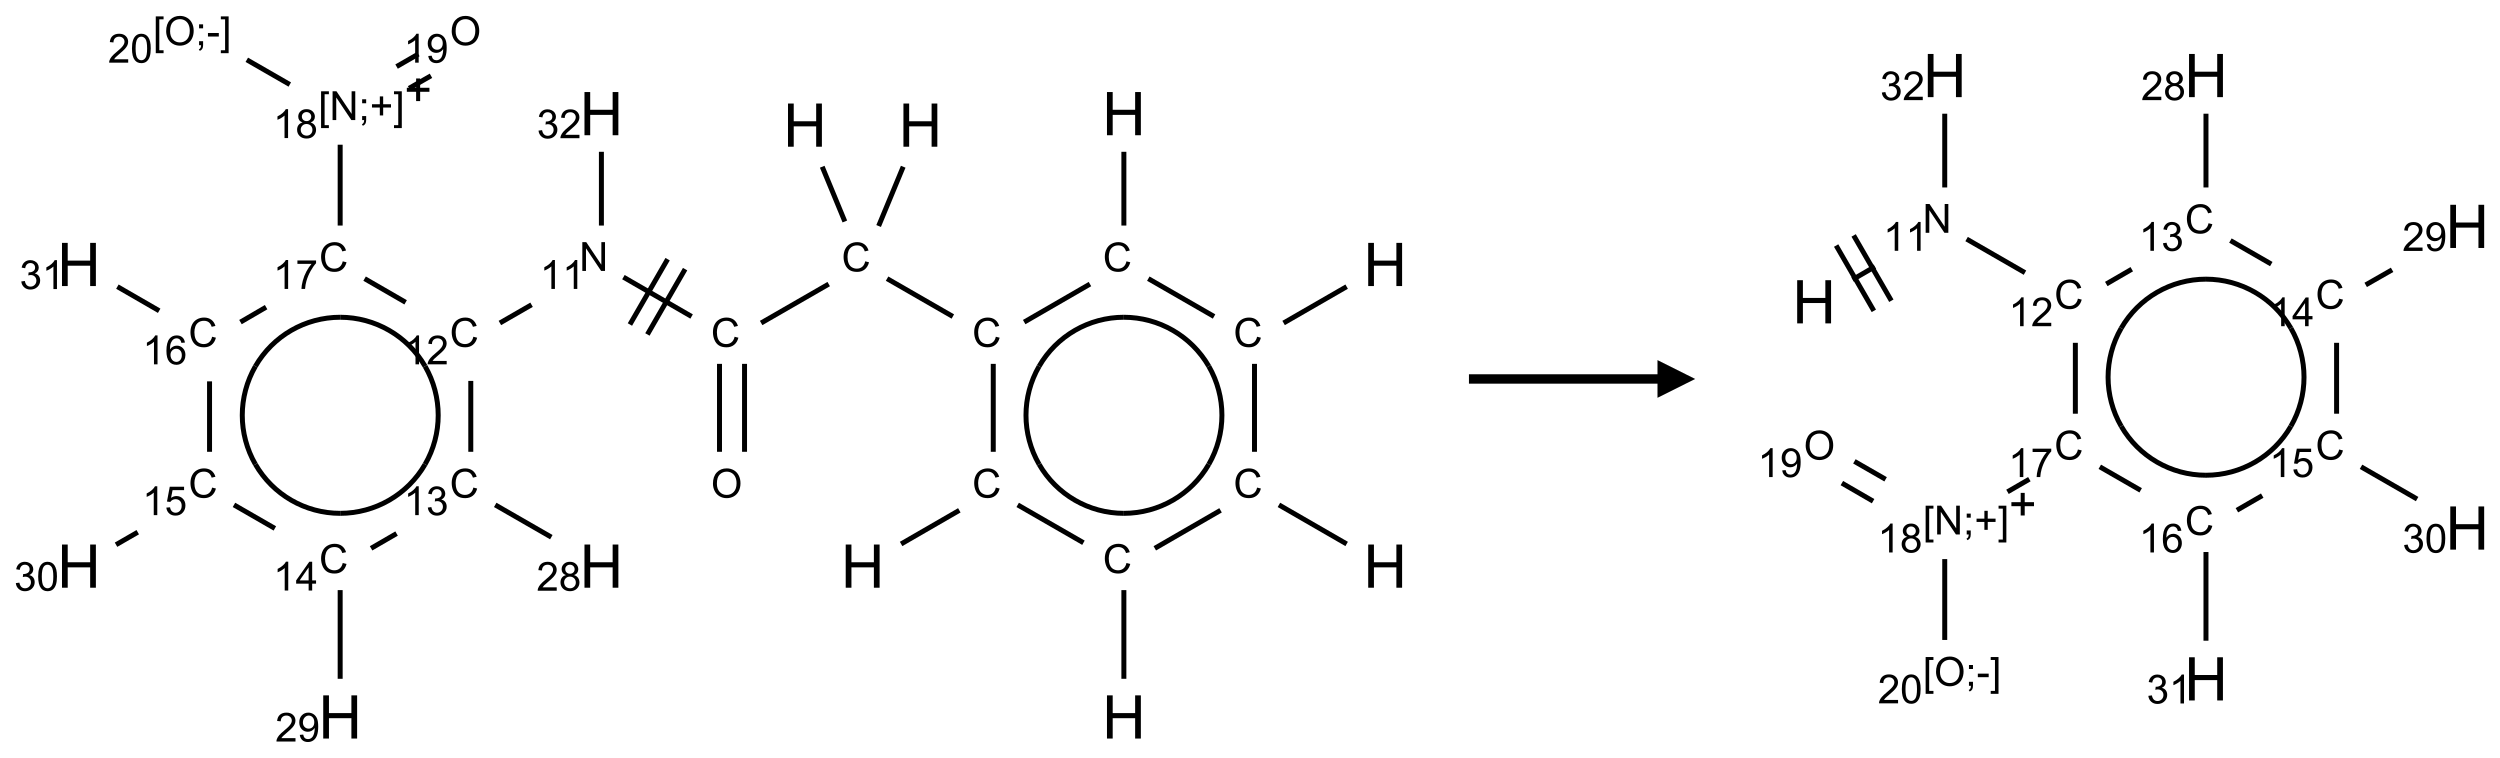 <?xml version="1.0" encoding="UTF-8"?>
<svg xmlns="http://www.w3.org/2000/svg" xmlns:xlink="http://www.w3.org/1999/xlink" width="663" height="201" viewBox="0 0 663 201">
<defs>
<g>
<g id="glyph-0-0">
<path d="M 2 0 L 2 -10 L 10 -10 L 10 0 Z M 2.25 -0.25 L 9.75 -0.25 L 9.75 -9.75 L 2.25 -9.75 Z M 2.25 -0.25 "/>
</g>
<g id="glyph-0-1">
<path d="M 1.281 0 L 1.281 -11.453 L 2.797 -11.453 L 2.797 -6.75 L 8.75 -6.75 L 8.75 -11.453 L 10.266 -11.453 L 10.266 0 L 8.75 0 L 8.75 -5.398 L 2.797 -5.398 L 2.797 0 Z M 1.281 0 "/>
</g>
<g id="glyph-1-0">
<path d="M 1.332 0 L 1.332 -6.668 L 6.668 -6.668 L 6.668 0 Z M 1.5 -0.168 L 6.5 -0.168 L 6.5 -6.5 L 1.5 -6.5 Z M 1.5 -0.168 "/>
</g>
<g id="glyph-1-1">
<path d="M 6.27 -2.676 L 7.281 -2.422 C 7.07 -1.594 6.688 -0.961 6.137 -0.523 C 5.586 -0.086 4.914 0.129 4.121 0.129 C 3.297 0.129 2.629 -0.039 2.113 -0.371 C 1.598 -0.707 1.203 -1.191 0.934 -1.828 C 0.664 -2.465 0.531 -3.145 0.531 -3.875 C 0.531 -4.672 0.684 -5.363 0.988 -5.957 C 1.293 -6.547 1.723 -6.996 2.285 -7.305 C 2.844 -7.613 3.461 -7.766 4.137 -7.766 C 4.898 -7.766 5.543 -7.57 6.062 -7.184 C 6.582 -6.793 6.945 -6.246 7.152 -5.543 L 6.156 -5.309 C 5.98 -5.863 5.723 -6.266 5.387 -6.52 C 5.051 -6.773 4.625 -6.902 4.113 -6.902 C 3.527 -6.902 3.039 -6.762 2.645 -6.48 C 2.25 -6.199 1.973 -5.82 1.812 -5.348 C 1.652 -4.871 1.574 -4.383 1.574 -3.879 C 1.574 -3.23 1.668 -2.664 1.855 -2.18 C 2.047 -1.695 2.34 -1.332 2.738 -1.094 C 3.137 -0.855 3.57 -0.734 4.035 -0.734 C 4.602 -0.734 5.082 -0.898 5.473 -1.223 C 5.867 -1.551 6.133 -2.035 6.27 -2.676 Z M 6.27 -2.676 "/>
</g>
<g id="glyph-1-2">
<path d="M 0.516 -3.719 C 0.516 -4.984 0.855 -5.977 1.535 -6.695 C 2.215 -7.414 3.094 -7.77 4.172 -7.77 C 4.875 -7.77 5.512 -7.602 6.078 -7.266 C 6.645 -6.93 7.074 -6.461 7.371 -5.855 C 7.668 -5.254 7.816 -4.57 7.816 -3.809 C 7.816 -3.035 7.66 -2.34 7.348 -1.73 C 7.035 -1.117 6.594 -0.656 6.02 -0.34 C 5.449 -0.027 4.828 0.129 4.168 0.129 C 3.449 0.129 2.805 -0.043 2.238 -0.391 C 1.672 -0.738 1.246 -1.211 0.953 -1.812 C 0.66 -2.414 0.516 -3.047 0.516 -3.719 Z M 1.559 -3.703 C 1.559 -2.781 1.805 -2.059 2.301 -1.527 C 2.793 -1 3.414 -0.734 4.16 -0.734 C 4.922 -0.734 5.547 -1 6.039 -1.535 C 6.531 -2.07 6.777 -2.828 6.777 -3.812 C 6.777 -4.434 6.672 -4.977 6.461 -5.441 C 6.25 -5.902 5.945 -6.262 5.539 -6.52 C 5.133 -6.773 4.68 -6.902 4.176 -6.902 C 3.461 -6.902 2.848 -6.656 2.332 -6.164 C 1.816 -5.672 1.559 -4.852 1.559 -3.703 Z M 1.559 -3.703 "/>
</g>
<g id="glyph-1-3">
<path d="M 0.812 0 L 0.812 -7.637 L 1.848 -7.637 L 5.859 -1.641 L 5.859 -7.637 L 6.828 -7.637 L 6.828 0 L 5.793 0 L 1.781 -6 L 1.781 0 Z M 0.812 0 "/>
</g>
<g id="glyph-1-4">
<path d="M 3.973 0 L 3.035 0 L 3.035 -5.973 C 2.809 -5.758 2.516 -5.543 2.148 -5.328 C 1.781 -5.113 1.453 -4.953 1.16 -4.844 L 1.16 -5.75 C 1.684 -5.996 2.145 -6.297 2.535 -6.645 C 2.93 -6.996 3.207 -7.336 3.371 -7.668 L 3.973 -7.668 Z M 3.973 0 "/>
</g>
<g id="glyph-1-5">
<path d="M 5.371 -0.902 L 5.371 0 L 0.324 0 C 0.316 -0.227 0.352 -0.441 0.434 -0.652 C 0.562 -0.996 0.766 -1.332 1.051 -1.668 C 1.332 -2 1.742 -2.387 2.277 -2.824 C 3.105 -3.504 3.668 -4.043 3.957 -4.441 C 4.25 -4.84 4.395 -5.215 4.395 -5.566 C 4.395 -5.938 4.262 -6.254 3.996 -6.508 C 3.73 -6.762 3.387 -6.891 2.957 -6.891 C 2.508 -6.891 2.145 -6.754 1.875 -6.484 C 1.605 -6.215 1.469 -5.84 1.465 -5.359 L 0.5 -5.457 C 0.566 -6.176 0.812 -6.727 1.246 -7.102 C 1.676 -7.477 2.254 -7.668 2.98 -7.668 C 3.711 -7.668 4.293 -7.465 4.719 -7.059 C 5.145 -6.652 5.359 -6.148 5.359 -5.547 C 5.359 -5.242 5.297 -4.941 5.172 -4.645 C 5.047 -4.352 4.84 -4.039 4.551 -3.715 C 4.262 -3.387 3.777 -2.938 3.105 -2.371 C 2.543 -1.898 2.18 -1.578 2.02 -1.41 C 1.859 -1.242 1.73 -1.07 1.625 -0.902 Z M 5.371 -0.902 "/>
</g>
<g id="glyph-1-6">
<path d="M 0.449 -2.016 L 1.387 -2.141 C 1.492 -1.609 1.676 -1.227 1.934 -0.992 C 2.191 -0.758 2.508 -0.641 2.879 -0.641 C 3.32 -0.641 3.695 -0.793 3.996 -1.098 C 4.301 -1.402 4.453 -1.781 4.453 -2.234 C 4.453 -2.664 4.312 -3.02 4.031 -3.301 C 3.75 -3.578 3.391 -3.719 2.957 -3.719 C 2.781 -3.719 2.562 -3.684 2.297 -3.613 L 2.402 -4.438 C 2.465 -4.43 2.516 -4.426 2.551 -4.426 C 2.949 -4.426 3.312 -4.531 3.629 -4.738 C 3.949 -4.949 4.109 -5.27 4.109 -5.703 C 4.109 -6.047 3.992 -6.332 3.762 -6.559 C 3.527 -6.785 3.227 -6.895 2.859 -6.895 C 2.496 -6.895 2.191 -6.781 1.949 -6.551 C 1.707 -6.324 1.547 -5.98 1.48 -5.52 L 0.543 -5.688 C 0.656 -6.316 0.918 -6.805 1.324 -7.148 C 1.73 -7.492 2.234 -7.668 2.84 -7.668 C 3.254 -7.668 3.641 -7.578 3.988 -7.398 C 4.34 -7.219 4.609 -6.977 4.793 -6.668 C 4.98 -6.359 5.074 -6.031 5.074 -5.684 C 5.074 -5.352 4.984 -5.051 4.809 -4.781 C 4.629 -4.512 4.367 -4.297 4.02 -4.137 C 4.473 -4.031 4.824 -3.816 5.074 -3.488 C 5.324 -3.16 5.449 -2.75 5.449 -2.254 C 5.449 -1.59 5.203 -1.023 4.719 -0.559 C 4.234 -0.098 3.617 0.137 2.875 0.137 C 2.203 0.137 1.648 -0.062 1.207 -0.465 C 0.762 -0.863 0.512 -1.379 0.449 -2.016 Z M 0.449 -2.016 "/>
</g>
<g id="glyph-1-7">
<path d="M 1.887 -4.141 C 1.496 -4.281 1.207 -4.484 1.02 -4.75 C 0.832 -5.016 0.738 -5.328 0.738 -5.699 C 0.738 -6.254 0.938 -6.719 1.34 -7.098 C 1.738 -7.477 2.27 -7.668 2.934 -7.668 C 3.598 -7.668 4.137 -7.473 4.543 -7.086 C 4.949 -6.699 5.152 -6.227 5.152 -5.672 C 5.152 -5.316 5.059 -5.008 4.871 -4.746 C 4.688 -4.484 4.406 -4.281 4.027 -4.141 C 4.496 -3.988 4.852 -3.742 5.098 -3.402 C 5.34 -3.062 5.465 -2.656 5.465 -2.184 C 5.465 -1.531 5.234 -0.98 4.77 -0.535 C 4.309 -0.09 3.703 0.129 2.949 0.129 C 2.195 0.129 1.586 -0.094 1.125 -0.539 C 0.664 -0.984 0.434 -1.543 0.434 -2.207 C 0.434 -2.703 0.559 -3.121 0.809 -3.457 C 1.062 -3.793 1.422 -4.02 1.887 -4.141 Z M 1.699 -5.73 C 1.699 -5.367 1.812 -5.074 2.047 -4.844 C 2.281 -4.613 2.582 -4.5 2.953 -4.5 C 3.312 -4.5 3.609 -4.613 3.84 -4.84 C 4.07 -5.066 4.188 -5.348 4.188 -5.676 C 4.188 -6.02 4.07 -6.309 3.832 -6.543 C 3.594 -6.777 3.297 -6.895 2.941 -6.895 C 2.586 -6.895 2.289 -6.781 2.051 -6.551 C 1.816 -6.324 1.699 -6.047 1.699 -5.73 Z M 1.395 -2.203 C 1.395 -1.938 1.461 -1.676 1.586 -1.426 C 1.711 -1.176 1.902 -0.984 2.152 -0.848 C 2.402 -0.711 2.672 -0.641 2.957 -0.641 C 3.406 -0.641 3.777 -0.785 4.066 -1.074 C 4.359 -1.363 4.504 -1.727 4.504 -2.172 C 4.504 -2.625 4.355 -2.996 4.055 -3.293 C 3.754 -3.586 3.379 -3.734 2.926 -3.734 C 2.484 -3.734 2.121 -3.59 1.832 -3.297 C 1.543 -3.004 1.395 -2.641 1.395 -2.203 Z M 1.395 -2.203 "/>
</g>
<g id="glyph-1-8">
<path d="M 3.449 0 L 3.449 -1.828 L 0.137 -1.828 L 0.137 -2.688 L 3.621 -7.637 L 4.387 -7.637 L 4.387 -2.688 L 5.418 -2.688 L 5.418 -1.828 L 4.387 -1.828 L 4.387 0 Z M 3.449 -2.688 L 3.449 -6.129 L 1.059 -2.688 Z M 3.449 -2.688 "/>
</g>
<g id="glyph-1-9">
<path d="M 0.582 -1.766 L 1.484 -1.848 C 1.562 -1.426 1.707 -1.117 1.922 -0.926 C 2.137 -0.734 2.414 -0.641 2.75 -0.641 C 3.039 -0.641 3.289 -0.707 3.508 -0.84 C 3.727 -0.973 3.902 -1.148 4.043 -1.367 C 4.18 -1.586 4.297 -1.887 4.391 -2.262 C 4.484 -2.637 4.531 -3.016 4.531 -3.406 C 4.531 -3.449 4.531 -3.512 4.527 -3.594 C 4.34 -3.297 4.082 -3.055 3.758 -2.867 C 3.434 -2.68 3.082 -2.59 2.703 -2.59 C 2.07 -2.59 1.535 -2.816 1.098 -3.277 C 0.66 -3.734 0.441 -4.34 0.441 -5.09 C 0.441 -5.863 0.672 -6.484 1.129 -6.957 C 1.586 -7.43 2.156 -7.668 2.844 -7.668 C 3.34 -7.668 3.793 -7.531 4.207 -7.266 C 4.617 -7 4.93 -6.617 5.145 -6.121 C 5.355 -5.629 5.465 -4.91 5.465 -3.973 C 5.465 -2.996 5.359 -2.223 5.145 -1.645 C 4.934 -1.066 4.617 -0.625 4.199 -0.324 C 3.781 -0.02 3.293 0.129 2.73 0.129 C 2.133 0.129 1.645 -0.035 1.266 -0.367 C 0.887 -0.699 0.66 -1.164 0.582 -1.766 Z M 4.422 -5.137 C 4.422 -5.676 4.277 -6.102 3.992 -6.418 C 3.707 -6.734 3.359 -6.891 2.957 -6.891 C 2.543 -6.891 2.18 -6.719 1.871 -6.379 C 1.562 -6.039 1.406 -5.598 1.406 -5.059 C 1.406 -4.57 1.555 -4.176 1.848 -3.871 C 2.141 -3.566 2.5 -3.418 2.934 -3.418 C 3.367 -3.418 3.723 -3.57 4.004 -3.871 C 4.281 -4.176 4.422 -4.598 4.422 -5.137 Z M 4.422 -5.137 "/>
</g>
<g id="glyph-1-10">
<path d="M 0.441 -2 L 1.426 -2.082 C 1.5 -1.605 1.668 -1.242 1.934 -1.004 C 2.199 -0.762 2.52 -0.641 2.895 -0.641 C 3.348 -0.641 3.73 -0.812 4.043 -1.152 C 4.355 -1.492 4.512 -1.941 4.512 -2.504 C 4.512 -3.039 4.359 -3.461 4.059 -3.77 C 3.758 -4.078 3.367 -4.234 2.879 -4.234 C 2.578 -4.234 2.305 -4.164 2.062 -4.027 C 1.82 -3.891 1.629 -3.715 1.488 -3.496 L 0.609 -3.609 L 1.348 -7.531 L 5.145 -7.531 L 5.145 -6.637 L 2.098 -6.637 L 1.688 -4.582 C 2.145 -4.902 2.625 -5.062 3.129 -5.062 C 3.797 -5.062 4.359 -4.832 4.816 -4.371 C 5.277 -3.91 5.504 -3.312 5.504 -2.59 C 5.504 -1.898 5.305 -1.301 4.902 -0.797 C 4.41 -0.18 3.742 0.129 2.895 0.129 C 2.199 0.129 1.633 -0.062 1.195 -0.453 C 0.758 -0.844 0.504 -1.359 0.441 -2 Z M 0.441 -2 "/>
</g>
<g id="glyph-1-11">
<path d="M 0.441 -3.766 C 0.441 -4.668 0.535 -5.395 0.723 -5.945 C 0.906 -6.496 1.184 -6.922 1.551 -7.219 C 1.918 -7.516 2.375 -7.668 2.934 -7.668 C 3.344 -7.668 3.703 -7.586 4.012 -7.418 C 4.32 -7.254 4.574 -7.016 4.777 -6.707 C 4.977 -6.395 5.137 -6.016 5.25 -5.57 C 5.363 -5.125 5.422 -4.523 5.422 -3.766 C 5.422 -2.871 5.328 -2.148 5.145 -1.598 C 4.961 -1.047 4.688 -0.621 4.32 -0.32 C 3.953 -0.02 3.492 0.129 2.934 0.129 C 2.195 0.129 1.617 -0.133 1.199 -0.66 C 0.695 -1.297 0.441 -2.332 0.441 -3.766 Z M 1.406 -3.766 C 1.406 -2.512 1.555 -1.68 1.848 -1.262 C 2.141 -0.848 2.5 -0.641 2.934 -0.641 C 3.363 -0.641 3.727 -0.848 4.02 -1.266 C 4.312 -1.684 4.457 -2.516 4.457 -3.766 C 4.457 -5.023 4.312 -5.859 4.02 -6.27 C 3.727 -6.684 3.359 -6.891 2.922 -6.891 C 2.492 -6.891 2.148 -6.707 1.891 -6.344 C 1.566 -5.879 1.406 -5.02 1.406 -3.766 Z M 1.406 -3.766 "/>
</g>
<g id="glyph-1-12">
<path d="M 5.309 -5.766 L 4.375 -5.691 C 4.293 -6.059 4.172 -6.328 4.02 -6.496 C 3.766 -6.762 3.453 -6.895 3.082 -6.895 C 2.785 -6.895 2.523 -6.812 2.297 -6.645 C 2 -6.43 1.77 -6.117 1.598 -5.703 C 1.43 -5.289 1.34 -4.703 1.332 -3.938 C 1.559 -4.281 1.836 -4.535 2.16 -4.703 C 2.488 -4.871 2.828 -4.953 3.188 -4.953 C 3.812 -4.953 4.344 -4.723 4.785 -4.262 C 5.223 -3.801 5.441 -3.207 5.441 -2.48 C 5.441 -2 5.34 -1.555 5.133 -1.145 C 4.926 -0.73 4.641 -0.418 4.281 -0.199 C 3.922 0.02 3.512 0.129 3.051 0.129 C 2.27 0.129 1.633 -0.156 1.141 -0.73 C 0.648 -1.305 0.402 -2.254 0.402 -3.574 C 0.402 -5.051 0.672 -6.121 1.219 -6.793 C 1.695 -7.375 2.336 -7.668 3.141 -7.668 C 3.742 -7.668 4.234 -7.5 4.617 -7.16 C 5 -6.824 5.23 -6.359 5.309 -5.766 Z M 1.48 -2.473 C 1.48 -2.152 1.547 -1.844 1.684 -1.547 C 1.82 -1.25 2.016 -1.027 2.262 -0.871 C 2.508 -0.719 2.766 -0.641 3.035 -0.641 C 3.434 -0.641 3.773 -0.801 4.059 -1.121 C 4.344 -1.441 4.484 -1.875 4.484 -2.422 C 4.484 -2.949 4.344 -3.367 4.062 -3.668 C 3.781 -3.973 3.426 -4.125 3 -4.125 C 2.578 -4.125 2.219 -3.973 1.922 -3.668 C 1.625 -3.363 1.48 -2.969 1.48 -2.473 Z M 1.48 -2.473 "/>
</g>
<g id="glyph-1-13">
<path d="M 0.504 -6.637 L 0.504 -7.535 L 5.449 -7.535 L 5.449 -6.809 C 4.961 -6.289 4.48 -5.602 4.004 -4.746 C 3.527 -3.887 3.156 -3.004 2.895 -2.098 C 2.707 -1.461 2.59 -0.762 2.535 0 L 1.574 0 C 1.582 -0.602 1.703 -1.328 1.926 -2.176 C 2.152 -3.027 2.477 -3.848 2.898 -4.637 C 3.32 -5.426 3.77 -6.094 4.246 -6.637 Z M 0.504 -6.637 "/>
</g>
<g id="glyph-1-14">
<path d="M 0.723 2.121 L 0.723 -7.637 L 2.793 -7.637 L 2.793 -6.859 L 1.66 -6.859 L 1.66 1.344 L 2.793 1.344 L 2.793 2.121 Z M 0.723 2.121 "/>
</g>
<g id="glyph-1-15">
<path d="M 0.949 -4.465 L 0.949 -5.531 L 2.016 -5.531 L 2.016 -4.465 Z M 0.949 0 L 0.949 -1.066 L 2.016 -1.066 L 2.016 0 C 2.016 0.391 1.945 0.711 1.809 0.949 C 1.668 1.191 1.449 1.379 1.145 1.512 L 0.887 1.109 C 1.082 1.023 1.23 0.895 1.324 0.727 C 1.418 0.559 1.469 0.316 1.48 0 Z M 0.949 0 "/>
</g>
<g id="glyph-1-16">
<path d="M 2.672 -1.234 L 2.672 -3.328 L 0.594 -3.328 L 0.594 -4.203 L 2.672 -4.203 L 2.672 -6.281 L 3.559 -6.281 L 3.559 -4.203 L 5.637 -4.203 L 5.637 -3.328 L 3.559 -3.328 L 3.559 -1.234 Z M 2.672 -1.234 "/>
</g>
<g id="glyph-1-17">
<path d="M 2.27 2.121 L 0.203 2.121 L 0.203 1.344 L 1.332 1.344 L 1.332 -6.859 L 0.203 -6.859 L 0.203 -7.637 L 2.27 -7.637 Z M 2.27 2.121 "/>
</g>
<g id="glyph-1-18">
<path d="M 0.34 -2.293 L 0.34 -3.234 L 3.219 -3.234 L 3.219 -2.293 Z M 0.34 -2.293 "/>
</g>
</g>
</defs>
<path fill="none" stroke-width="0.033" stroke-linecap="butt" stroke-linejoin="miter" stroke="rgb(0%, 0%, 0%)" stroke-opacity="1" stroke-miterlimit="10" d="M 8.405 3.353 L 7.956 3.094 " transform="matrix(40, 0, 0, 40, 20.932, 10.137)"/>
<path fill="none" stroke-width="0.033" stroke-linecap="butt" stroke-linejoin="miter" stroke="rgb(0%, 0%, 0%)" stroke-opacity="1" stroke-miterlimit="10" d="M 7.569 3.13 L 7.133 3.382 " transform="matrix(40, 0, 0, 40, 20.932, 10.137)"/>
<path fill="none" stroke-width="0.033" stroke-linecap="butt" stroke-linejoin="miter" stroke="rgb(0%, 0%, 0%)" stroke-opacity="1" stroke-miterlimit="10" d="M 6.928 3.659 L 6.928 4.247 " transform="matrix(40, 0, 0, 40, 20.932, 10.137)"/>
<path fill="none" stroke-width="0.033" stroke-linecap="butt" stroke-linejoin="miter" stroke="rgb(0%, 0%, 0%)" stroke-opacity="1" stroke-miterlimit="10" d="M 6.66 3.345 L 6.224 3.094 " transform="matrix(40, 0, 0, 40, 20.932, 10.137)"/>
<path fill="none" stroke-width="0.033" stroke-linecap="butt" stroke-linejoin="miter" stroke="rgb(0%, 0%, 0%)" stroke-opacity="1" stroke-miterlimit="10" d="M 5.837 3.13 L 5.451 3.353 " transform="matrix(40, 0, 0, 40, 20.932, 10.137)"/>
<path fill="none" stroke-width="0.033" stroke-linecap="butt" stroke-linejoin="miter" stroke="rgb(0%, 0%, 0%)" stroke-opacity="1" stroke-miterlimit="10" d="M 6.062 2.742 L 6.062 2.159 " transform="matrix(40, 0, 0, 40, 20.932, 10.137)"/>
<path fill="none" stroke-width="0.033" stroke-linecap="butt" stroke-linejoin="miter" stroke="rgb(0%, 0%, 0%)" stroke-opacity="1" stroke-miterlimit="10" d="M 5.794 1.845 L 5.358 1.594 " transform="matrix(40, 0, 0, 40, 20.932, 10.137)"/>
<path fill="none" stroke-width="0.033" stroke-linecap="butt" stroke-linejoin="miter" stroke="rgb(0%, 0%, 0%)" stroke-opacity="1" stroke-miterlimit="10" d="M 5.302 1.245 L 5.465 0.852 " transform="matrix(40, 0, 0, 40, 20.932, 10.137)"/>
<path fill="none" stroke-width="0.033" stroke-linecap="butt" stroke-linejoin="miter" stroke="rgb(0%, 0%, 0%)" stroke-opacity="1" stroke-miterlimit="10" d="M 5.078 1.215 L 4.928 0.852 " transform="matrix(40, 0, 0, 40, 20.932, 10.137)"/>
<path fill="none" stroke-width="0.033" stroke-linecap="butt" stroke-linejoin="miter" stroke="rgb(0%, 0%, 0%)" stroke-opacity="1" stroke-miterlimit="10" d="M 4.971 1.63 L 4.523 1.888 " transform="matrix(40, 0, 0, 40, 20.932, 10.137)"/>
<path fill="none" stroke-width="0.033" stroke-linecap="butt" stroke-linejoin="miter" stroke="rgb(0%, 0%, 0%)" stroke-opacity="1" stroke-miterlimit="10" d="M 4.247 2.159 L 4.247 2.742 " transform="matrix(40, 0, 0, 40, 20.932, 10.137)"/>
<path fill="none" stroke-width="0.033" stroke-linecap="butt" stroke-linejoin="miter" stroke="rgb(0%, 0%, 0%)" stroke-opacity="1" stroke-miterlimit="10" d="M 4.413 2.159 L 4.413 2.742 " transform="matrix(40, 0, 0, 40, 20.932, 10.137)"/>
<path fill="none" stroke-width="0.033" stroke-linecap="butt" stroke-linejoin="miter" stroke="rgb(0%, 0%, 0%)" stroke-opacity="1" stroke-miterlimit="10" d="M 4.062 1.845 L 3.61 1.584 " transform="matrix(40, 0, 0, 40, 20.932, 10.137)"/>
<path fill="none" stroke-width="0.033" stroke-linecap="butt" stroke-linejoin="miter" stroke="rgb(0%, 0%, 0%)" stroke-opacity="1" stroke-miterlimit="10" d="M 3.903 1.465 L 3.653 1.898 " transform="matrix(40, 0, 0, 40, 20.932, 10.137)"/>
<path fill="none" stroke-width="0.033" stroke-linecap="butt" stroke-linejoin="miter" stroke="rgb(0%, 0%, 0%)" stroke-opacity="1" stroke-miterlimit="10" d="M 4.019 1.531 L 3.769 1.964 " transform="matrix(40, 0, 0, 40, 20.932, 10.137)"/>
<path fill="none" stroke-width="0.033" stroke-linecap="butt" stroke-linejoin="miter" stroke="rgb(0%, 0%, 0%)" stroke-opacity="1" stroke-miterlimit="10" d="M 3.001 1.767 L 2.791 1.888 " transform="matrix(40, 0, 0, 40, 20.932, 10.137)"/>
<path fill="none" stroke-width="0.033" stroke-linecap="butt" stroke-linejoin="miter" stroke="rgb(0%, 0%, 0%)" stroke-opacity="1" stroke-miterlimit="10" d="M 2.598 2.272 L 2.598 2.742 " transform="matrix(40, 0, 0, 40, 20.932, 10.137)"/>
<path fill="none" stroke-width="0.033" stroke-linecap="butt" stroke-linejoin="miter" stroke="rgb(0%, 0%, 0%)" stroke-opacity="1" stroke-miterlimit="10" d="M 2.76 3.094 L 3.132 3.308 " transform="matrix(40, 0, 0, 40, 20.932, 10.137)"/>
<path fill="none" stroke-width="0.033" stroke-linecap="butt" stroke-linejoin="miter" stroke="rgb(0%, 0%, 0%)" stroke-opacity="1" stroke-miterlimit="10" d="M 2.106 3.284 L 1.937 3.382 " transform="matrix(40, 0, 0, 40, 20.932, 10.137)"/>
<path fill="none" stroke-width="0.033" stroke-linecap="butt" stroke-linejoin="miter" stroke="rgb(0%, 0%, 0%)" stroke-opacity="1" stroke-miterlimit="10" d="M 1.732 3.659 L 1.732 4.247 " transform="matrix(40, 0, 0, 40, 20.932, 10.137)"/>
<path fill="none" stroke-width="0.033" stroke-linecap="butt" stroke-linejoin="miter" stroke="rgb(0%, 0%, 0%)" stroke-opacity="1" stroke-miterlimit="10" d="M 1.299 3.25 L 1.028 3.094 " transform="matrix(40, 0, 0, 40, 20.932, 10.137)"/>
<path fill="none" stroke-width="0.033" stroke-linecap="butt" stroke-linejoin="miter" stroke="rgb(0%, 0%, 0%)" stroke-opacity="1" stroke-miterlimit="10" d="M 0.39 3.275 L 0.246 3.358 " transform="matrix(40, 0, 0, 40, 20.932, 10.137)"/>
<path fill="none" stroke-width="0.033" stroke-linecap="butt" stroke-linejoin="miter" stroke="rgb(0%, 0%, 0%)" stroke-opacity="1" stroke-miterlimit="10" d="M 0.866 2.742 L 0.866 2.275 " transform="matrix(40, 0, 0, 40, 20.932, 10.137)"/>
<path fill="none" stroke-width="0.033" stroke-linecap="butt" stroke-linejoin="miter" stroke="rgb(0%, 0%, 0%)" stroke-opacity="1" stroke-miterlimit="10" d="M 0.532 1.807 L 0.255 1.647 " transform="matrix(40, 0, 0, 40, 20.932, 10.137)"/>
<path fill="none" stroke-width="0.033" stroke-linecap="butt" stroke-linejoin="miter" stroke="rgb(0%, 0%, 0%)" stroke-opacity="1" stroke-miterlimit="10" d="M 1.071 1.882 L 1.241 1.783 " transform="matrix(40, 0, 0, 40, 20.932, 10.137)"/>
<path fill="none" stroke-width="0.033" stroke-linecap="butt" stroke-linejoin="miter" stroke="rgb(0%, 0%, 0%)" stroke-opacity="1" stroke-miterlimit="10" d="M 1.894 1.594 L 2.166 1.751 " transform="matrix(40, 0, 0, 40, 20.932, 10.137)"/>
<path fill="none" stroke-width="0.033" stroke-linecap="butt" stroke-linejoin="miter" stroke="rgb(0%, 0%, 0%)" stroke-opacity="1" stroke-miterlimit="10" d="M 1.732 1.242 L 1.732 0.706 " transform="matrix(40, 0, 0, 40, 20.932, 10.137)"/>
<path fill="none" stroke-width="0.033" stroke-linecap="butt" stroke-linejoin="miter" stroke="rgb(0%, 0%, 0%)" stroke-opacity="1" stroke-miterlimit="10" d="M 2.189 0.332 L 2.334 0.249 " transform="matrix(40, 0, 0, 40, 20.932, 10.137)"/>
<path fill="none" stroke-width="0.033" stroke-linecap="butt" stroke-linejoin="miter" stroke="rgb(0%, 0%, 0%)" stroke-opacity="1" stroke-miterlimit="10" d="M 2.106 0.188 L 2.25 0.105 " transform="matrix(40, 0, 0, 40, 20.932, 10.137)"/>
<path fill="none" stroke-width="0.033" stroke-linecap="butt" stroke-linejoin="miter" stroke="rgb(0%, 0%, 0%)" stroke-opacity="1" stroke-miterlimit="10" d="M 1.398 0.307 L 1.113 0.143 " transform="matrix(40, 0, 0, 40, 20.932, 10.137)"/>
<path fill="none" stroke-width="0.033" stroke-linecap="butt" stroke-linejoin="miter" stroke="rgb(0%, 0%, 0%)" stroke-opacity="1" stroke-miterlimit="10" d="M 3.464 1.242 L 3.464 0.753 " transform="matrix(40, 0, 0, 40, 20.932, 10.137)"/>
<path fill="none" stroke-width="0.033" stroke-linecap="butt" stroke-linejoin="miter" stroke="rgb(0%, 0%, 0%)" stroke-opacity="1" stroke-miterlimit="10" d="M 6.267 1.882 L 6.703 1.63 " transform="matrix(40, 0, 0, 40, 20.932, 10.137)"/>
<path fill="none" stroke-width="0.033" stroke-linecap="butt" stroke-linejoin="miter" stroke="rgb(0%, 0%, 0%)" stroke-opacity="1" stroke-miterlimit="10" d="M 6.928 1.242 L 6.928 0.753 " transform="matrix(40, 0, 0, 40, 20.932, 10.137)"/>
<path fill="none" stroke-width="0.033" stroke-linecap="butt" stroke-linejoin="miter" stroke="rgb(0%, 0%, 0%)" stroke-opacity="1" stroke-miterlimit="10" d="M 7.09 1.594 L 7.526 1.845 " transform="matrix(40, 0, 0, 40, 20.932, 10.137)"/>
<path fill="none" stroke-width="0.033" stroke-linecap="butt" stroke-linejoin="miter" stroke="rgb(0%, 0%, 0%)" stroke-opacity="1" stroke-miterlimit="10" d="M 7.794 2.159 L 7.794 2.742 " transform="matrix(40, 0, 0, 40, 20.932, 10.137)"/>
<path fill="none" stroke-width="0.033" stroke-linecap="butt" stroke-linejoin="miter" stroke="rgb(0%, 0%, 0%)" stroke-opacity="1" stroke-miterlimit="10" d="M 7.987 1.888 L 8.405 1.647 " transform="matrix(40, 0, 0, 40, 20.932, 10.137)"/>
<path fill="none" stroke-width="0.033" stroke-linecap="butt" stroke-linejoin="miter" stroke="rgb(0%, 0%, 0%)" stroke-opacity="1" stroke-miterlimit="10" d="M 7.491 2.825 C 7.375 3.026 7.16 3.15 6.928 3.15 " transform="matrix(40, 0, 0, 40, 20.932, 10.137)"/>
<path fill="none" stroke-width="0.033" stroke-linecap="butt" stroke-linejoin="miter" stroke="rgb(0%, 0%, 0%)" stroke-opacity="1" stroke-miterlimit="10" d="M 7.491 2.175 C 7.607 2.376 7.607 2.624 7.491 2.825 " transform="matrix(40, 0, 0, 40, 20.932, 10.137)"/>
<path fill="none" stroke-width="0.033" stroke-linecap="butt" stroke-linejoin="miter" stroke="rgb(0%, 0%, 0%)" stroke-opacity="1" stroke-miterlimit="10" d="M 6.928 1.85 C 7.16 1.85 7.375 1.974 7.491 2.175 " transform="matrix(40, 0, 0, 40, 20.932, 10.137)"/>
<path fill="none" stroke-width="0.033" stroke-linecap="butt" stroke-linejoin="miter" stroke="rgb(0%, 0%, 0%)" stroke-opacity="1" stroke-miterlimit="10" d="M 6.366 2.175 C 6.482 1.974 6.696 1.85 6.928 1.85 " transform="matrix(40, 0, 0, 40, 20.932, 10.137)"/>
<path fill="none" stroke-width="0.033" stroke-linecap="butt" stroke-linejoin="miter" stroke="rgb(0%, 0%, 0%)" stroke-opacity="1" stroke-miterlimit="10" d="M 6.366 2.825 C 6.25 2.624 6.25 2.376 6.366 2.175 " transform="matrix(40, 0, 0, 40, 20.932, 10.137)"/>
<path fill="none" stroke-width="0.033" stroke-linecap="butt" stroke-linejoin="miter" stroke="rgb(0%, 0%, 0%)" stroke-opacity="1" stroke-miterlimit="10" d="M 6.928 3.15 C 6.696 3.15 6.482 3.026 6.366 2.825 " transform="matrix(40, 0, 0, 40, 20.932, 10.137)"/>
<path fill="none" stroke-width="0.033" stroke-linecap="butt" stroke-linejoin="miter" stroke="rgb(0%, 0%, 0%)" stroke-opacity="1" stroke-miterlimit="10" d="M 2.295 2.175 C 2.411 2.376 2.411 2.624 2.295 2.825 " transform="matrix(40, 0, 0, 40, 20.932, 10.137)"/>
<path fill="none" stroke-width="0.033" stroke-linecap="butt" stroke-linejoin="miter" stroke="rgb(0%, 0%, 0%)" stroke-opacity="1" stroke-miterlimit="10" d="M 1.732 1.85 C 1.964 1.85 2.179 1.974 2.295 2.175 " transform="matrix(40, 0, 0, 40, 20.932, 10.137)"/>
<path fill="none" stroke-width="0.033" stroke-linecap="butt" stroke-linejoin="miter" stroke="rgb(0%, 0%, 0%)" stroke-opacity="1" stroke-miterlimit="10" d="M 1.17 2.175 C 1.286 1.974 1.5 1.85 1.732 1.85 " transform="matrix(40, 0, 0, 40, 20.932, 10.137)"/>
<path fill="none" stroke-width="0.033" stroke-linecap="butt" stroke-linejoin="miter" stroke="rgb(0%, 0%, 0%)" stroke-opacity="1" stroke-miterlimit="10" d="M 1.17 2.825 C 1.054 2.624 1.054 2.376 1.17 2.175 " transform="matrix(40, 0, 0, 40, 20.932, 10.137)"/>
<path fill="none" stroke-width="0.033" stroke-linecap="butt" stroke-linejoin="miter" stroke="rgb(0%, 0%, 0%)" stroke-opacity="1" stroke-miterlimit="10" d="M 1.732 3.15 C 1.5 3.15 1.286 3.026 1.17 2.825 " transform="matrix(40, 0, 0, 40, 20.932, 10.137)"/>
<path fill="none" stroke-width="0.033" stroke-linecap="butt" stroke-linejoin="miter" stroke="rgb(0%, 0%, 0%)" stroke-opacity="1" stroke-miterlimit="10" d="M 2.295 2.825 C 2.179 3.026 1.964 3.15 1.732 3.15 " transform="matrix(40, 0, 0, 40, 20.932, 10.137)"/>
<g fill="rgb(0%, 0%, 0%)" fill-opacity="1">
<use xlink:href="#glyph-0-1" x="361.57" y="155.863"/>
</g>
<g fill="rgb(0%, 0%, 0%)" fill-opacity="1">
<use xlink:href="#glyph-1-1" x="327.109" y="131.98"/>
</g>
<g fill="rgb(0%, 0%, 0%)" fill-opacity="1">
<use xlink:href="#glyph-1-1" x="292.469" y="151.98"/>
</g>
<g fill="rgb(0%, 0%, 0%)" fill-opacity="1">
<use xlink:href="#glyph-0-1" x="292.289" y="195.863"/>
</g>
<g fill="rgb(0%, 0%, 0%)" fill-opacity="1">
<use xlink:href="#glyph-1-1" x="257.824" y="131.98"/>
</g>
<g fill="rgb(0%, 0%, 0%)" fill-opacity="1">
<use xlink:href="#glyph-0-1" x="223.004" y="155.863"/>
</g>
<g fill="rgb(0%, 0%, 0%)" fill-opacity="1">
<use xlink:href="#glyph-1-1" x="257.824" y="91.98"/>
</g>
<g fill="rgb(0%, 0%, 0%)" fill-opacity="1">
<use xlink:href="#glyph-1-1" x="223.184" y="71.98"/>
</g>
<g fill="rgb(0%, 0%, 0%)" fill-opacity="1">
<use xlink:href="#glyph-0-1" x="238.312" y="38.91"/>
</g>
<g fill="rgb(0%, 0%, 0%)" fill-opacity="1">
<use xlink:href="#glyph-0-1" x="207.699" y="38.91"/>
</g>
<g fill="rgb(0%, 0%, 0%)" fill-opacity="1">
<use xlink:href="#glyph-1-1" x="188.543" y="91.98"/>
</g>
<g fill="rgb(0%, 0%, 0%)" fill-opacity="1">
<use xlink:href="#glyph-1-2" x="188.559" y="131.984"/>
</g>
<g fill="rgb(0%, 0%, 0%)" fill-opacity="1">
<use xlink:href="#glyph-1-3" x="153.621" y="71.848"/>
</g>
<g fill="rgb(0%, 0%, 0%)" fill-opacity="1">
<use xlink:href="#glyph-1-4" x="143.191" y="76.617"/>
<use xlink:href="#glyph-1-4" x="149.124" y="76.617"/>
</g>
<g fill="rgb(0%, 0%, 0%)" fill-opacity="1">
<use xlink:href="#glyph-1-1" x="119.262" y="91.98"/>
</g>
<g fill="rgb(0%, 0%, 0%)" fill-opacity="1">
<use xlink:href="#glyph-1-4" x="107.156" y="96.617"/>
<use xlink:href="#glyph-1-5" x="113.089" y="96.617"/>
</g>
<g fill="rgb(0%, 0%, 0%)" fill-opacity="1">
<use xlink:href="#glyph-1-1" x="119.262" y="131.98"/>
</g>
<g fill="rgb(0%, 0%, 0%)" fill-opacity="1">
<use xlink:href="#glyph-1-4" x="107.078" y="136.617"/>
<use xlink:href="#glyph-1-6" x="113.01" y="136.617"/>
</g>
<g fill="rgb(0%, 0%, 0%)" fill-opacity="1">
<use xlink:href="#glyph-0-1" x="153.723" y="155.863"/>
</g>
<g fill="rgb(0%, 0%, 0%)" fill-opacity="1">
<use xlink:href="#glyph-1-5" x="142.273" y="156.656"/>
<use xlink:href="#glyph-1-7" x="148.206" y="156.656"/>
</g>
<g fill="rgb(0%, 0%, 0%)" fill-opacity="1">
<use xlink:href="#glyph-1-1" x="84.621" y="151.98"/>
</g>
<g fill="rgb(0%, 0%, 0%)" fill-opacity="1">
<use xlink:href="#glyph-1-4" x="72.469" y="156.617"/>
<use xlink:href="#glyph-1-8" x="78.401" y="156.617"/>
</g>
<g fill="rgb(0%, 0%, 0%)" fill-opacity="1">
<use xlink:href="#glyph-0-1" x="84.441" y="195.863"/>
</g>
<g fill="rgb(0%, 0%, 0%)" fill-opacity="1">
<use xlink:href="#glyph-1-5" x="72.992" y="196.656"/>
<use xlink:href="#glyph-1-9" x="78.924" y="196.656"/>
</g>
<g fill="rgb(0%, 0%, 0%)" fill-opacity="1">
<use xlink:href="#glyph-1-1" x="49.98" y="131.98"/>
</g>
<g fill="rgb(0%, 0%, 0%)" fill-opacity="1">
<use xlink:href="#glyph-1-4" x="37.738" y="136.617"/>
<use xlink:href="#glyph-1-10" x="43.671" y="136.617"/>
</g>
<g fill="rgb(0%, 0%, 0%)" fill-opacity="1">
<use xlink:href="#glyph-0-1" x="15.16" y="155.863"/>
</g>
<g fill="rgb(0%, 0%, 0%)" fill-opacity="1">
<use xlink:href="#glyph-1-6" x="3.75" y="156.656"/>
<use xlink:href="#glyph-1-11" x="9.682" y="156.656"/>
</g>
<g fill="rgb(0%, 0%, 0%)" fill-opacity="1">
<use xlink:href="#glyph-1-1" x="49.98" y="91.98"/>
</g>
<g fill="rgb(0%, 0%, 0%)" fill-opacity="1">
<use xlink:href="#glyph-1-4" x="37.801" y="96.617"/>
<use xlink:href="#glyph-1-12" x="43.733" y="96.617"/>
</g>
<g fill="rgb(0%, 0%, 0%)" fill-opacity="1">
<use xlink:href="#glyph-0-1" x="15.16" y="75.863"/>
</g>
<g fill="rgb(0%, 0%, 0%)" fill-opacity="1">
<use xlink:href="#glyph-1-6" x="5.199" y="76.656"/>
<use xlink:href="#glyph-1-4" x="11.132" y="76.656"/>
</g>
<g fill="rgb(0%, 0%, 0%)" fill-opacity="1">
<use xlink:href="#glyph-1-1" x="84.621" y="71.98"/>
</g>
<g fill="rgb(0%, 0%, 0%)" fill-opacity="1">
<use xlink:href="#glyph-1-4" x="72.438" y="76.617"/>
<use xlink:href="#glyph-1-13" x="78.37" y="76.617"/>
</g>
<g fill="rgb(0%, 0%, 0%)" fill-opacity="1">
<use xlink:href="#glyph-1-14" x="84.426" y="31.848"/>
<use xlink:href="#glyph-1-3" x="87.389" y="31.848"/>
<use xlink:href="#glyph-1-15" x="95.092" y="31.848"/>
<use xlink:href="#glyph-1-16" x="98.056" y="31.848"/>
<use xlink:href="#glyph-1-17" x="104.285" y="31.848"/>
</g>
<g fill="rgb(0%, 0%, 0%)" fill-opacity="1">
<use xlink:href="#glyph-1-4" x="72.422" y="36.617"/>
<use xlink:href="#glyph-1-7" x="78.354" y="36.617"/>
</g>
<path fill-rule="nonzero" fill="rgb(0%, 0%, 0%)" fill-opacity="1" d="M 107.891 23.277 L 110.355 23.277 L 110.355 20.812 L 111.422 20.812 L 111.422 23.277 L 113.887 23.277 L 113.887 24.344 L 111.422 24.344 L 111.422 26.809 L 110.355 26.809 L 110.355 24.344 L 107.891 24.344 "/>
<g fill="rgb(0%, 0%, 0%)" fill-opacity="1">
<use xlink:href="#glyph-1-2" x="119.277" y="11.984"/>
</g>
<g fill="rgb(0%, 0%, 0%)" fill-opacity="1">
<use xlink:href="#glyph-1-4" x="107.062" y="16.617"/>
<use xlink:href="#glyph-1-9" x="112.995" y="16.617"/>
</g>
<g fill="rgb(0%, 0%, 0%)" fill-opacity="1">
<use xlink:href="#glyph-1-14" x="40.586" y="11.984"/>
<use xlink:href="#glyph-1-2" x="43.549" y="11.984"/>
<use xlink:href="#glyph-1-15" x="51.846" y="11.984"/>
<use xlink:href="#glyph-1-18" x="54.81" y="11.984"/>
<use xlink:href="#glyph-1-17" x="58.362" y="11.984"/>
</g>
<g fill="rgb(0%, 0%, 0%)" fill-opacity="1">
<use xlink:href="#glyph-1-5" x="28.625" y="16.617"/>
<use xlink:href="#glyph-1-11" x="34.557" y="16.617"/>
</g>
<g fill="rgb(0%, 0%, 0%)" fill-opacity="1">
<use xlink:href="#glyph-0-1" x="153.723" y="35.863"/>
</g>
<g fill="rgb(0%, 0%, 0%)" fill-opacity="1">
<use xlink:href="#glyph-1-6" x="142.367" y="36.656"/>
<use xlink:href="#glyph-1-5" x="148.299" y="36.656"/>
</g>
<g fill="rgb(0%, 0%, 0%)" fill-opacity="1">
<use xlink:href="#glyph-1-1" x="292.469" y="71.98"/>
</g>
<g fill="rgb(0%, 0%, 0%)" fill-opacity="1">
<use xlink:href="#glyph-0-1" x="292.289" y="35.863"/>
</g>
<g fill="rgb(0%, 0%, 0%)" fill-opacity="1">
<use xlink:href="#glyph-1-1" x="327.109" y="91.98"/>
</g>
<g fill="rgb(0%, 0%, 0%)" fill-opacity="1">
<use xlink:href="#glyph-0-1" x="361.57" y="75.863"/>
</g>
<path fill-rule="nonzero" fill="rgb(0%, 0%, 0%)" fill-opacity="1" d="M 389.566 101.75 L 439.566 101.75 L 439.566 105.5 L 449.566 100.5 L 439.566 95.5 L 439.566 99.25 L 389.566 99.25 "/>
<path fill="none" stroke-width="0.033" stroke-linecap="butt" stroke-linejoin="miter" stroke="rgb(0%, 0%, 0%)" stroke-opacity="1" stroke-miterlimit="10" d="M 0.255 1.353 L 0.403 1.267 " transform="matrix(40, 0, 0, 40, 481.104, 20.035)"/>
<path fill="none" stroke-width="0.033" stroke-linecap="butt" stroke-linejoin="miter" stroke="rgb(0%, 0%, 0%)" stroke-opacity="1" stroke-miterlimit="10" d="M 0.512 1.493 L 0.262 1.06 " transform="matrix(40, 0, 0, 40, 481.104, 20.035)"/>
<path fill="none" stroke-width="0.033" stroke-linecap="butt" stroke-linejoin="miter" stroke="rgb(0%, 0%, 0%)" stroke-opacity="1" stroke-miterlimit="10" d="M 0.396 1.56 L 0.146 1.127 " transform="matrix(40, 0, 0, 40, 481.104, 20.035)"/>
<path fill="none" stroke-width="0.033" stroke-linecap="butt" stroke-linejoin="miter" stroke="rgb(0%, 0%, 0%)" stroke-opacity="1" stroke-miterlimit="10" d="M 1.011 1.084 L 1.398 1.307 " transform="matrix(40, 0, 0, 40, 481.104, 20.035)"/>
<path fill="none" stroke-width="0.033" stroke-linecap="butt" stroke-linejoin="miter" stroke="rgb(0%, 0%, 0%)" stroke-opacity="1" stroke-miterlimit="10" d="M 1.937 1.382 L 2.106 1.284 " transform="matrix(40, 0, 0, 40, 481.104, 20.035)"/>
<path fill="none" stroke-width="0.033" stroke-linecap="butt" stroke-linejoin="miter" stroke="rgb(0%, 0%, 0%)" stroke-opacity="1" stroke-miterlimit="10" d="M 2.598 0.742 L 2.598 0.253 " transform="matrix(40, 0, 0, 40, 481.104, 20.035)"/>
<path fill="none" stroke-width="0.033" stroke-linecap="butt" stroke-linejoin="miter" stroke="rgb(0%, 0%, 0%)" stroke-opacity="1" stroke-miterlimit="10" d="M 2.76 1.094 L 3.031 1.25 " transform="matrix(40, 0, 0, 40, 481.104, 20.035)"/>
<path fill="none" stroke-width="0.033" stroke-linecap="butt" stroke-linejoin="miter" stroke="rgb(0%, 0%, 0%)" stroke-opacity="1" stroke-miterlimit="10" d="M 3.657 1.388 L 3.832 1.288 " transform="matrix(40, 0, 0, 40, 481.104, 20.035)"/>
<path fill="none" stroke-width="0.033" stroke-linecap="butt" stroke-linejoin="miter" stroke="rgb(0%, 0%, 0%)" stroke-opacity="1" stroke-miterlimit="10" d="M 3.464 1.772 L 3.464 2.242 " transform="matrix(40, 0, 0, 40, 481.104, 20.035)"/>
<path fill="none" stroke-width="0.033" stroke-linecap="butt" stroke-linejoin="miter" stroke="rgb(0%, 0%, 0%)" stroke-opacity="1" stroke-miterlimit="10" d="M 3.626 2.594 L 3.998 2.808 " transform="matrix(40, 0, 0, 40, 481.104, 20.035)"/>
<path fill="none" stroke-width="0.033" stroke-linecap="butt" stroke-linejoin="miter" stroke="rgb(0%, 0%, 0%)" stroke-opacity="1" stroke-miterlimit="10" d="M 2.971 2.785 L 2.803 2.882 " transform="matrix(40, 0, 0, 40, 481.104, 20.035)"/>
<path fill="none" stroke-width="0.033" stroke-linecap="butt" stroke-linejoin="miter" stroke="rgb(0%, 0%, 0%)" stroke-opacity="1" stroke-miterlimit="10" d="M 2.598 3.159 L 2.598 3.747 " transform="matrix(40, 0, 0, 40, 481.104, 20.035)"/>
<path fill="none" stroke-width="0.033" stroke-linecap="butt" stroke-linejoin="miter" stroke="rgb(0%, 0%, 0%)" stroke-opacity="1" stroke-miterlimit="10" d="M 2.165 2.75 L 1.894 2.594 " transform="matrix(40, 0, 0, 40, 481.104, 20.035)"/>
<path fill="none" stroke-width="0.033" stroke-linecap="butt" stroke-linejoin="miter" stroke="rgb(0%, 0%, 0%)" stroke-opacity="1" stroke-miterlimit="10" d="M 1.732 2.242 L 1.732 1.772 " transform="matrix(40, 0, 0, 40, 481.104, 20.035)"/>
<path fill="none" stroke-width="0.033" stroke-linecap="butt" stroke-linejoin="miter" stroke="rgb(0%, 0%, 0%)" stroke-opacity="1" stroke-miterlimit="10" d="M 1.427 2.676 L 1.282 2.76 " transform="matrix(40, 0, 0, 40, 481.104, 20.035)"/>
<path fill="none" stroke-width="0.033" stroke-linecap="butt" stroke-linejoin="miter" stroke="rgb(0%, 0%, 0%)" stroke-opacity="1" stroke-miterlimit="10" d="M 0.474 2.677 L 0.267 2.558 " transform="matrix(40, 0, 0, 40, 481.104, 20.035)"/>
<path fill="none" stroke-width="0.033" stroke-linecap="butt" stroke-linejoin="miter" stroke="rgb(0%, 0%, 0%)" stroke-opacity="1" stroke-miterlimit="10" d="M 0.391 2.822 L 0.184 2.702 " transform="matrix(40, 0, 0, 40, 481.104, 20.035)"/>
<path fill="none" stroke-width="0.033" stroke-linecap="butt" stroke-linejoin="miter" stroke="rgb(0%, 0%, 0%)" stroke-opacity="1" stroke-miterlimit="10" d="M 0.866 3.206 L 0.866 3.742 " transform="matrix(40, 0, 0, 40, 481.104, 20.035)"/>
<path fill="none" stroke-width="0.033" stroke-linecap="butt" stroke-linejoin="miter" stroke="rgb(0%, 0%, 0%)" stroke-opacity="1" stroke-miterlimit="10" d="M 0.866 0.742 L 0.866 0.253 " transform="matrix(40, 0, 0, 40, 481.104, 20.035)"/>
<path fill="none" stroke-width="0.033" stroke-linecap="butt" stroke-linejoin="miter" stroke="rgb(0%, 0%, 0%)" stroke-opacity="1" stroke-miterlimit="10" d="M 2.036 1.675 C 2.152 1.474 2.366 1.35 2.598 1.35 " transform="matrix(40, 0, 0, 40, 481.104, 20.035)"/>
<path fill="none" stroke-width="0.033" stroke-linecap="butt" stroke-linejoin="miter" stroke="rgb(0%, 0%, 0%)" stroke-opacity="1" stroke-miterlimit="10" d="M 2.036 2.325 C 1.92 2.124 1.92 1.876 2.036 1.675 " transform="matrix(40, 0, 0, 40, 481.104, 20.035)"/>
<path fill="none" stroke-width="0.033" stroke-linecap="butt" stroke-linejoin="miter" stroke="rgb(0%, 0%, 0%)" stroke-opacity="1" stroke-miterlimit="10" d="M 2.598 2.65 C 2.366 2.65 2.152 2.526 2.036 2.325 " transform="matrix(40, 0, 0, 40, 481.104, 20.035)"/>
<path fill="none" stroke-width="0.033" stroke-linecap="butt" stroke-linejoin="miter" stroke="rgb(0%, 0%, 0%)" stroke-opacity="1" stroke-miterlimit="10" d="M 3.161 2.325 C 3.045 2.526 2.83 2.65 2.598 2.65 " transform="matrix(40, 0, 0, 40, 481.104, 20.035)"/>
<path fill="none" stroke-width="0.033" stroke-linecap="butt" stroke-linejoin="miter" stroke="rgb(0%, 0%, 0%)" stroke-opacity="1" stroke-miterlimit="10" d="M 3.161 1.675 C 3.277 1.876 3.277 2.124 3.161 2.325 " transform="matrix(40, 0, 0, 40, 481.104, 20.035)"/>
<path fill="none" stroke-width="0.033" stroke-linecap="butt" stroke-linejoin="miter" stroke="rgb(0%, 0%, 0%)" stroke-opacity="1" stroke-miterlimit="10" d="M 2.598 1.35 C 2.83 1.35 3.045 1.474 3.161 1.675 " transform="matrix(40, 0, 0, 40, 481.104, 20.035)"/>
<g fill="rgb(0%, 0%, 0%)" fill-opacity="1">
<use xlink:href="#glyph-0-1" x="475.332" y="85.762"/>
</g>
<g fill="rgb(0%, 0%, 0%)" fill-opacity="1">
<use xlink:href="#glyph-1-3" x="509.871" y="61.746"/>
</g>
<g fill="rgb(0%, 0%, 0%)" fill-opacity="1">
<use xlink:href="#glyph-1-4" x="499.441" y="66.516"/>
<use xlink:href="#glyph-1-4" x="505.374" y="66.516"/>
</g>
<g fill="rgb(0%, 0%, 0%)" fill-opacity="1">
<use xlink:href="#glyph-1-1" x="544.793" y="81.879"/>
</g>
<g fill="rgb(0%, 0%, 0%)" fill-opacity="1">
<use xlink:href="#glyph-1-4" x="532.688" y="86.516"/>
<use xlink:href="#glyph-1-5" x="538.62" y="86.516"/>
</g>
<g fill="rgb(0%, 0%, 0%)" fill-opacity="1">
<use xlink:href="#glyph-1-1" x="579.434" y="61.879"/>
</g>
<g fill="rgb(0%, 0%, 0%)" fill-opacity="1">
<use xlink:href="#glyph-1-4" x="567.25" y="66.516"/>
<use xlink:href="#glyph-1-6" x="573.182" y="66.516"/>
</g>
<g fill="rgb(0%, 0%, 0%)" fill-opacity="1">
<use xlink:href="#glyph-0-1" x="579.254" y="25.762"/>
</g>
<g fill="rgb(0%, 0%, 0%)" fill-opacity="1">
<use xlink:href="#glyph-1-5" x="567.805" y="26.555"/>
<use xlink:href="#glyph-1-7" x="573.737" y="26.555"/>
</g>
<g fill="rgb(0%, 0%, 0%)" fill-opacity="1">
<use xlink:href="#glyph-1-1" x="614.074" y="81.879"/>
</g>
<g fill="rgb(0%, 0%, 0%)" fill-opacity="1">
<use xlink:href="#glyph-1-4" x="601.922" y="86.516"/>
<use xlink:href="#glyph-1-8" x="607.854" y="86.516"/>
</g>
<g fill="rgb(0%, 0%, 0%)" fill-opacity="1">
<use xlink:href="#glyph-0-1" x="648.535" y="65.762"/>
</g>
<g fill="rgb(0%, 0%, 0%)" fill-opacity="1">
<use xlink:href="#glyph-1-5" x="637.09" y="66.555"/>
<use xlink:href="#glyph-1-9" x="643.022" y="66.555"/>
</g>
<g fill="rgb(0%, 0%, 0%)" fill-opacity="1">
<use xlink:href="#glyph-1-1" x="614.074" y="121.879"/>
</g>
<g fill="rgb(0%, 0%, 0%)" fill-opacity="1">
<use xlink:href="#glyph-1-4" x="601.832" y="126.516"/>
<use xlink:href="#glyph-1-10" x="607.764" y="126.516"/>
</g>
<g fill="rgb(0%, 0%, 0%)" fill-opacity="1">
<use xlink:href="#glyph-0-1" x="648.535" y="145.762"/>
</g>
<g fill="rgb(0%, 0%, 0%)" fill-opacity="1">
<use xlink:href="#glyph-1-6" x="637.129" y="146.555"/>
<use xlink:href="#glyph-1-11" x="643.061" y="146.555"/>
</g>
<g fill="rgb(0%, 0%, 0%)" fill-opacity="1">
<use xlink:href="#glyph-1-1" x="579.434" y="141.879"/>
</g>
<g fill="rgb(0%, 0%, 0%)" fill-opacity="1">
<use xlink:href="#glyph-1-4" x="567.254" y="146.516"/>
<use xlink:href="#glyph-1-12" x="573.186" y="146.516"/>
</g>
<g fill="rgb(0%, 0%, 0%)" fill-opacity="1">
<use xlink:href="#glyph-0-1" x="579.254" y="185.762"/>
</g>
<g fill="rgb(0%, 0%, 0%)" fill-opacity="1">
<use xlink:href="#glyph-1-6" x="569.293" y="186.555"/>
<use xlink:href="#glyph-1-4" x="575.225" y="186.555"/>
</g>
<g fill="rgb(0%, 0%, 0%)" fill-opacity="1">
<use xlink:href="#glyph-1-1" x="544.793" y="121.879"/>
</g>
<g fill="rgb(0%, 0%, 0%)" fill-opacity="1">
<use xlink:href="#glyph-1-4" x="532.609" y="126.516"/>
<use xlink:href="#glyph-1-13" x="538.542" y="126.516"/>
</g>
<g fill="rgb(0%, 0%, 0%)" fill-opacity="1">
<use xlink:href="#glyph-1-14" x="509.957" y="141.746"/>
<use xlink:href="#glyph-1-3" x="512.921" y="141.746"/>
<use xlink:href="#glyph-1-15" x="520.624" y="141.746"/>
<use xlink:href="#glyph-1-16" x="523.587" y="141.746"/>
<use xlink:href="#glyph-1-17" x="529.816" y="141.746"/>
</g>
<g fill="rgb(0%, 0%, 0%)" fill-opacity="1">
<use xlink:href="#glyph-1-4" x="497.953" y="146.516"/>
<use xlink:href="#glyph-1-7" x="503.885" y="146.516"/>
</g>
<path fill-rule="nonzero" fill="rgb(0%, 0%, 0%)" fill-opacity="1" d="M 533.422 133.176 L 535.887 133.176 L 535.887 130.711 L 536.953 130.711 L 536.953 133.176 L 539.418 133.176 L 539.418 134.242 L 536.953 134.242 L 536.953 136.707 L 535.887 136.707 L 535.887 134.242 L 533.422 134.242 "/>
<g fill="rgb(0%, 0%, 0%)" fill-opacity="1">
<use xlink:href="#glyph-1-2" x="478.348" y="121.883"/>
</g>
<g fill="rgb(0%, 0%, 0%)" fill-opacity="1">
<use xlink:href="#glyph-1-4" x="466.133" y="126.516"/>
<use xlink:href="#glyph-1-9" x="472.065" y="126.516"/>
</g>
<g fill="rgb(0%, 0%, 0%)" fill-opacity="1">
<use xlink:href="#glyph-1-14" x="509.957" y="181.883"/>
<use xlink:href="#glyph-1-2" x="512.921" y="181.883"/>
<use xlink:href="#glyph-1-15" x="521.217" y="181.883"/>
<use xlink:href="#glyph-1-18" x="524.181" y="181.883"/>
<use xlink:href="#glyph-1-17" x="527.733" y="181.883"/>
</g>
<g fill="rgb(0%, 0%, 0%)" fill-opacity="1">
<use xlink:href="#glyph-1-5" x="497.996" y="186.516"/>
<use xlink:href="#glyph-1-11" x="503.928" y="186.516"/>
</g>
<g fill="rgb(0%, 0%, 0%)" fill-opacity="1">
<use xlink:href="#glyph-0-1" x="509.973" y="25.762"/>
</g>
<g fill="rgb(0%, 0%, 0%)" fill-opacity="1">
<use xlink:href="#glyph-1-6" x="498.617" y="26.555"/>
<use xlink:href="#glyph-1-5" x="504.549" y="26.555"/>
</g>
</svg>
